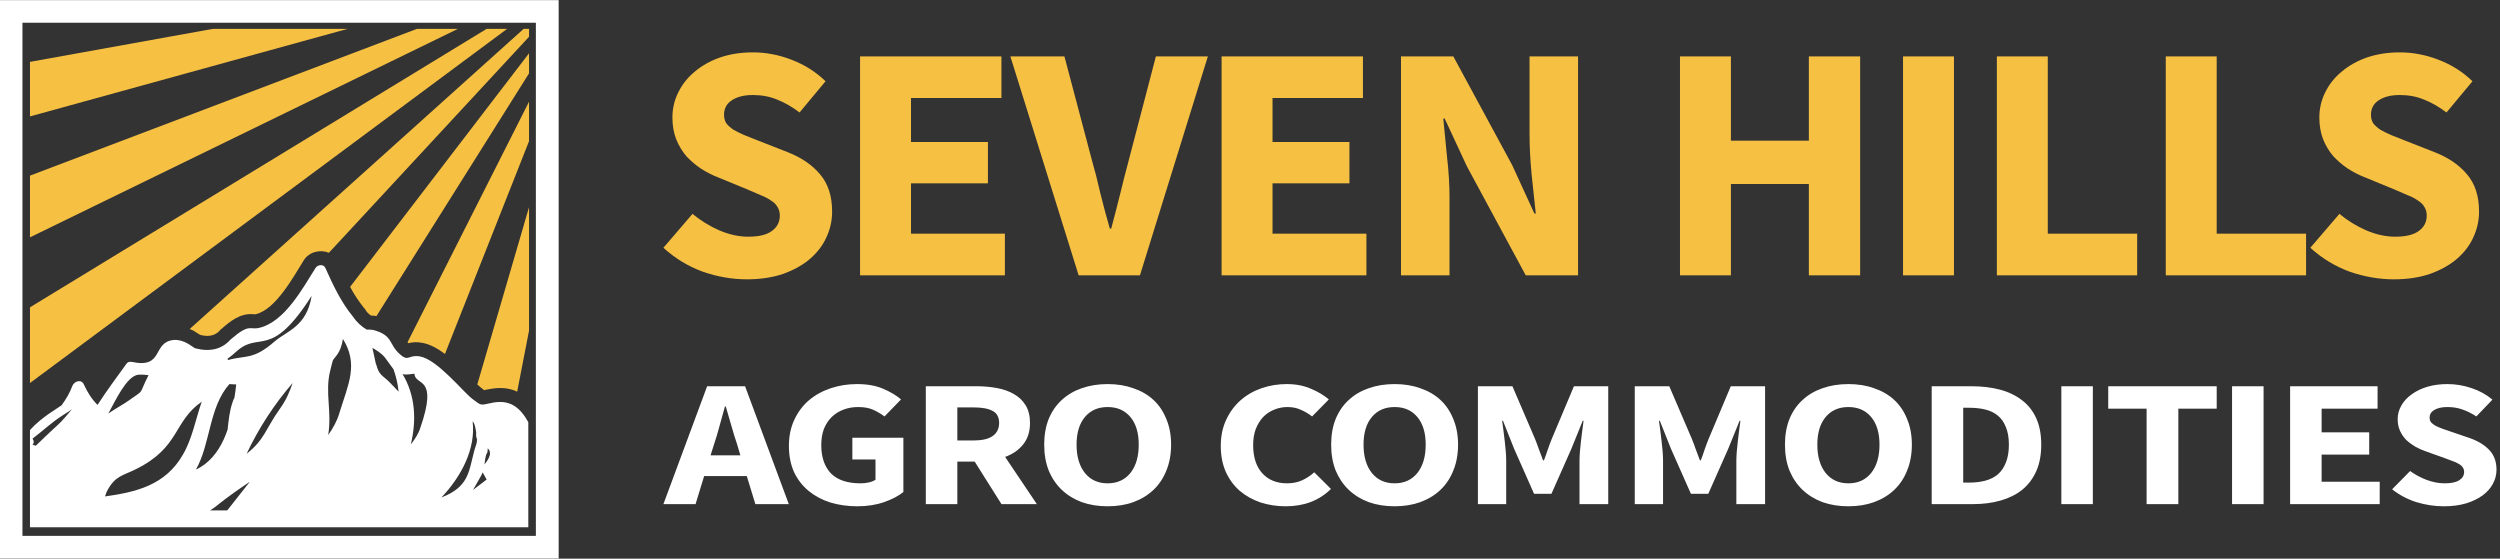 <svg width="179" height="40" viewBox="0 0 179 40" fill="none" xmlns="http://www.w3.org/2000/svg">
<rect x="0" y="0" width="179" height="40" fill="#333333" stroke="none"/>
<g clip-path="url(#clip0_225_2)">
<path fill-rule="evenodd" clip-rule="evenodd" d="M15.035 36.546C15.215 36.417 15.421 36.315 15.575 36.161C16.347 35.544 17.093 35.03 17.89 34.491C17.35 35.184 16.81 35.852 16.27 36.546H15.035ZM9.864 26.834C10.147 26.808 10.404 26.834 10.636 26.86C9.864 28.376 10.43 27.811 9.247 28.658C8.861 28.941 8.269 29.249 7.755 29.609C8.295 28.633 9.041 26.988 9.864 26.834ZM16.99 25.113C18.611 23.7 19.382 25.781 22.315 21.182C21.955 23.391 20.566 23.674 19.665 24.445C18.122 25.806 17.556 25.421 16.321 25.781C16.321 25.755 16.295 25.704 16.295 25.678C16.527 25.524 16.758 25.318 16.99 25.113ZM27.563 25.601L28.18 26.449C28.36 26.963 28.489 27.502 28.541 28.042L27.872 27.348C27.409 26.886 27.126 26.86 26.945 26.115L26.92 26.089L26.663 24.907C26.971 25.087 27.28 25.267 27.563 25.601ZM29.672 26.757C29.724 27.682 31.422 26.834 30.084 30.662C29.955 31.073 29.698 31.459 29.415 31.819C29.827 30.097 29.75 28.324 28.823 26.783C29.106 26.86 29.364 26.783 29.672 26.757ZM20.952 27.425C20.72 28.093 20.488 28.658 20 29.326C19.048 30.662 18.945 31.485 17.659 32.487C18.533 30.637 19.64 28.941 20.952 27.425ZM34.097 30.996C34.071 31.151 34.097 31.305 34.149 31.433C34.174 31.793 34.02 31.947 33.917 32.435C33.557 33.823 33.531 34.876 31.602 35.621C33.042 34.105 34.071 32.127 33.84 30.174C33.994 30.277 34.071 30.791 34.097 30.996ZM34.38 34.182C34.457 34.054 34.509 33.951 34.56 33.823L34.843 34.336L33.866 35.081C34.046 34.773 34.226 34.465 34.38 34.182ZM34.817 32.538C34.843 32.435 34.92 32.512 34.92 32.101C35.358 32.487 34.792 33.103 34.689 33.257C34.715 33.026 34.74 32.795 34.817 32.538ZM7.652 35.184C8.243 34.054 8.758 34.08 9.735 33.591C12.9 32.024 12.385 30.2 14.443 28.761C14.006 30.02 13.774 31.382 13.105 32.538C11.845 34.748 9.735 35.236 7.523 35.544C7.549 35.441 7.6 35.313 7.652 35.184ZM16.424 27.502C16.604 27.502 16.758 27.528 16.913 27.528C16.887 27.836 16.835 28.145 16.784 28.479C16.733 28.581 16.681 28.684 16.655 28.787C16.424 29.455 16.372 30.097 16.295 30.765C15.961 31.741 15.472 32.615 14.675 33.232C14.469 33.386 14.263 33.514 14.031 33.617C15.086 31.741 14.958 29.146 16.424 27.502ZM24.553 24.265C25.685 26.089 24.939 27.502 24.296 29.583C24.142 30.123 23.858 30.637 23.498 31.151C23.781 29.404 23.241 28.093 23.653 26.5C23.704 26.243 23.781 26.012 23.833 25.806C23.987 25.524 24.399 25.293 24.553 24.265ZM2.327 31.844C2.455 31.716 2.429 31.536 2.327 31.407C3.047 30.868 3.716 30.226 4.487 29.738C4.668 29.609 4.925 29.481 5.156 29.301C4.796 29.712 4.487 30.123 4.076 30.483C3.613 30.894 2.567 31.913 2.567 31.913L2.327 31.844ZM37.827 31.228V31.176V31.151V30.226C37.21 29.121 36.464 28.556 35.126 28.864C34.329 29.044 34.457 29.018 33.814 28.556C33.12 28.016 31.319 25.755 30.084 25.524C29.235 25.37 29.261 25.935 28.643 25.37C27.82 24.676 28.18 24.008 26.714 23.623C26.56 23.597 26.405 23.597 26.251 23.597C25.865 23.366 25.531 23.057 25.273 22.672C24.424 21.644 23.833 20.385 23.293 19.178C23.164 18.895 22.752 18.947 22.598 19.178C21.672 20.642 20.386 23.032 18.585 23.468C17.864 23.648 17.89 23.109 16.501 24.316C15.884 25.01 15.035 25.216 13.954 24.933C13.723 24.805 13.183 24.291 12.437 24.342C10.867 24.496 11.768 26.423 9.427 25.909C9.247 25.884 9.118 25.935 9.041 26.064C8.321 27.065 7.626 27.99 6.983 28.992C6.571 28.581 6.263 28.093 6.005 27.528C5.825 27.117 5.311 27.297 5.182 27.631C5.002 28.119 4.745 28.556 4.41 29.018C4.23 29.172 2.995 29.84 2.146 30.791V37.754H37.827V31.228Z" fill="white"/>
<path fill-rule="evenodd" clip-rule="evenodd" d="M1.607 1.63H38.368V38.37H1.607V1.63ZM-0.014 0.011H40.014V39.989H-0.014V0.011Z" fill="white"/>
<path fill-rule="evenodd" clip-rule="evenodd" d="M32.785 2.067H29.852L2.146 12.575V16.994L32.785 2.067ZM36.309 2.067H34.843L2.146 22.004V27.425L36.309 2.067ZM31.859 25.344L37.879 10.108V7.282L29.184 24.496C29.184 24.522 29.209 24.548 29.235 24.573C29.57 24.496 29.827 24.471 30.238 24.548C30.804 24.65 31.345 24.959 31.859 25.344V25.344ZM26.945 22.646L37.879 5.252V3.814L25.068 20.54C25.351 21.079 25.685 21.567 26.045 22.03L26.097 22.081L26.122 22.107C26.225 22.312 26.38 22.466 26.56 22.595C26.663 22.595 26.765 22.595 26.868 22.621H26.92L26.945 22.646ZM23.55 18.099L37.879 2.632V2.067H37.493L13.594 23.546C13.646 23.597 13.723 23.623 13.8 23.648C13.98 23.751 14.16 23.88 14.34 23.982C14.855 24.111 15.369 24.085 15.755 23.648L15.781 23.597L15.832 23.571C16.475 23.006 17.17 22.441 18.07 22.492C18.148 22.492 18.25 22.518 18.328 22.492C19.742 22.158 21.029 19.794 21.749 18.638C22.135 18.022 22.932 17.842 23.55 18.099V18.099ZM37.879 23.674L37.03 28.042C36.438 27.759 35.743 27.708 34.895 27.888C34.843 27.888 34.74 27.913 34.663 27.939C34.586 27.862 34.509 27.811 34.406 27.733C34.354 27.682 34.252 27.605 34.174 27.528L37.879 14.836V23.674ZM24.887 2.067L2.146 8.336V4.43L15.241 2.067H24.887Z" fill="#F6C042"/>
</g>
<path d="M53.478 20C52.42 20 51.361 19.816 50.303 19.447C49.261 19.062 48.327 18.494 47.5 17.74L49.584 15.312C50.163 15.793 50.799 16.186 51.494 16.49C52.205 16.795 52.899 16.947 53.577 16.947C54.338 16.947 54.9 16.811 55.264 16.538C55.645 16.266 55.835 15.897 55.835 15.433C55.835 15.192 55.777 14.984 55.661 14.808C55.562 14.631 55.405 14.479 55.19 14.351C54.991 14.207 54.743 14.079 54.446 13.966C54.164 13.838 53.85 13.702 53.503 13.558L51.395 12.692C50.981 12.532 50.576 12.324 50.179 12.067C49.799 11.811 49.451 11.514 49.137 11.178C48.84 10.825 48.6 10.425 48.418 9.976C48.236 9.511 48.145 8.99 48.145 8.413C48.145 7.772 48.285 7.171 48.567 6.611C48.848 6.034 49.245 5.537 49.757 5.12C50.27 4.688 50.874 4.351 51.568 4.111C52.279 3.87 53.056 3.75 53.9 3.75C54.843 3.75 55.769 3.926 56.678 4.279C57.604 4.631 58.414 5.144 59.109 5.817L57.249 8.053C56.719 7.652 56.19 7.348 55.661 7.139C55.132 6.915 54.545 6.803 53.9 6.803C53.272 6.803 52.767 6.931 52.387 7.188C52.023 7.428 51.841 7.772 51.841 8.221C51.841 8.462 51.899 8.67 52.015 8.846C52.147 9.006 52.321 9.159 52.536 9.303C52.767 9.431 53.032 9.559 53.329 9.688C53.627 9.8 53.95 9.928 54.297 10.072L56.38 10.889C57.373 11.274 58.15 11.803 58.712 12.476C59.291 13.149 59.58 14.039 59.58 15.144C59.58 15.801 59.44 16.426 59.159 17.019C58.894 17.596 58.497 18.109 57.968 18.558C57.455 18.99 56.819 19.343 56.058 19.615C55.297 19.872 54.437 20 53.478 20ZM61.581 19.712V4.038H71.702V7.019H65.228V10.168H70.735V13.125H65.228V16.731H71.95V19.712H61.581ZM77.23 19.712L72.343 4.038H76.213L78.148 11.346C78.396 12.211 78.611 13.053 78.793 13.87C78.991 14.671 79.215 15.505 79.463 16.37H79.562C79.793 15.505 80.008 14.671 80.207 13.87C80.405 13.053 80.62 12.211 80.852 11.346L82.762 4.038H86.483L81.621 19.712H77.23ZM87.466 19.712V4.038H97.587V7.019H91.113V10.168H96.62V13.125H91.113V16.731H97.835V19.712H87.466ZM100.312 19.712V4.038H104.058L108.275 11.827L109.862 15.289H109.962C109.879 14.455 109.78 13.526 109.664 12.5C109.565 11.474 109.515 10.497 109.515 9.567V4.038H112.988V19.712H109.242L105.025 11.899L103.438 8.486H103.339C103.421 9.351 103.512 10.28 103.611 11.274C103.727 12.268 103.785 13.229 103.785 14.159V19.712H100.312ZM120.287 19.712V4.038H123.933V10.072H129.514V4.038H133.186V19.712H129.514V13.173H123.933V19.712H120.287ZM136.257 19.712V4.038H139.904V19.712H136.257ZM142.975 19.712V4.038H146.621V16.731H153.021V19.712H142.975ZM155.069 19.712V4.038H158.715V16.731H165.115V19.712H155.069ZM171.398 20C170.339 20 169.281 19.816 168.223 19.447C167.181 19.062 166.246 18.494 165.42 17.74L167.503 15.312C168.082 15.793 168.719 16.186 169.413 16.49C170.124 16.795 170.819 16.947 171.497 16.947C172.258 16.947 172.82 16.811 173.184 16.538C173.564 16.266 173.754 15.897 173.754 15.433C173.754 15.192 173.696 14.984 173.581 14.808C173.481 14.631 173.324 14.479 173.109 14.351C172.911 14.207 172.663 14.079 172.365 13.966C172.084 13.838 171.77 13.702 171.423 13.558L169.314 12.692C168.901 12.532 168.496 12.324 168.099 12.067C167.718 11.811 167.371 11.514 167.057 11.178C166.759 10.825 166.519 10.425 166.337 9.976C166.156 9.511 166.065 8.99 166.065 8.413C166.065 7.772 166.205 7.171 166.486 6.611C166.767 6.034 167.164 5.537 167.677 5.12C168.19 4.688 168.793 4.351 169.488 4.111C170.199 3.87 170.976 3.75 171.819 3.75C172.762 3.75 173.688 3.926 174.598 4.279C175.524 4.631 176.334 5.144 177.029 5.817L175.168 8.053C174.639 7.652 174.11 7.348 173.581 7.139C173.052 6.915 172.464 6.803 171.819 6.803C171.191 6.803 170.687 6.931 170.306 7.188C169.943 7.428 169.761 7.772 169.761 8.221C169.761 8.462 169.818 8.67 169.934 8.846C170.067 9.006 170.24 9.159 170.455 9.303C170.687 9.431 170.951 9.559 171.249 9.688C171.547 9.8 171.869 9.928 172.216 10.072L174.3 10.889C175.292 11.274 176.07 11.803 176.632 12.476C177.211 13.149 177.5 14.039 177.5 15.144C177.5 15.801 177.359 16.426 177.078 17.019C176.814 17.596 176.417 18.109 175.888 18.558C175.375 18.99 174.738 19.343 173.978 19.615C173.217 19.872 172.357 20 171.398 20Z" fill="#F6C042"/>
<path d="M51.122 31.823L50.877 32.6H53.01L52.78 31.823C52.636 31.4 52.498 30.952 52.365 30.477C52.232 30.003 52.099 29.545 51.966 29.105H51.905C51.782 29.554 51.654 30.015 51.521 30.49C51.398 30.956 51.265 31.4 51.122 31.823ZM47.5 36.095L50.631 27.655H53.347L56.478 36.095H54.084L53.47 34.088H50.416L49.802 36.095H47.5ZM61.382 36.25C60.696 36.25 60.052 36.159 59.448 35.978C58.855 35.788 58.338 35.512 57.898 35.15C57.458 34.787 57.11 34.339 56.854 33.804C56.609 33.26 56.486 32.634 56.486 31.927C56.486 31.228 56.614 30.607 56.87 30.063C57.125 29.511 57.473 29.045 57.913 28.665C58.363 28.285 58.885 27.996 59.479 27.798C60.072 27.599 60.701 27.5 61.367 27.5C62.093 27.5 62.717 27.612 63.239 27.837C63.761 28.061 64.185 28.316 64.513 28.6L63.331 29.817C63.075 29.627 62.804 29.468 62.517 29.338C62.231 29.209 61.873 29.144 61.443 29.144C61.054 29.144 60.696 29.209 60.369 29.338C60.052 29.459 59.775 29.636 59.54 29.869C59.305 30.102 59.12 30.387 58.987 30.723C58.865 31.059 58.803 31.439 58.803 31.862C58.803 32.734 59.034 33.411 59.494 33.894C59.965 34.369 60.671 34.606 61.612 34.606C61.817 34.606 62.016 34.585 62.211 34.541C62.405 34.498 62.564 34.434 62.686 34.347V32.898H61.029V31.344H64.682V35.227C64.334 35.512 63.873 35.754 63.3 35.952C62.727 36.151 62.088 36.25 61.382 36.25ZM66.288 36.095V27.655H69.895C70.427 27.655 70.924 27.698 71.384 27.785C71.855 27.871 72.264 28.018 72.612 28.225C72.96 28.423 73.236 28.691 73.441 29.027C73.645 29.364 73.748 29.782 73.748 30.283C73.748 30.904 73.584 31.418 73.256 31.823C72.939 32.22 72.509 32.518 71.967 32.716L74.239 36.095H71.706L69.788 33.053H68.545V36.095H66.288ZM68.545 31.538H69.711C70.304 31.538 70.755 31.435 71.062 31.228C71.379 31.012 71.537 30.697 71.537 30.283C71.537 29.869 71.379 29.58 71.062 29.416C70.755 29.252 70.304 29.17 69.711 29.17H68.545V31.538ZM79.308 36.25C78.632 36.25 78.013 36.151 77.451 35.952C76.898 35.745 76.422 35.452 76.023 35.072C75.624 34.692 75.312 34.231 75.087 33.687C74.872 33.144 74.765 32.526 74.765 31.836C74.765 31.146 74.872 30.533 75.087 29.998C75.312 29.454 75.624 29.002 76.023 28.639C76.422 28.268 76.898 27.988 77.451 27.798C78.013 27.599 78.632 27.5 79.308 27.5C79.983 27.5 80.597 27.599 81.149 27.798C81.712 27.988 82.193 28.268 82.592 28.639C82.991 29.01 83.298 29.468 83.513 30.011C83.738 30.546 83.851 31.154 83.851 31.836C83.851 32.526 83.738 33.144 83.513 33.687C83.298 34.231 82.991 34.692 82.592 35.072C82.193 35.452 81.712 35.745 81.149 35.952C80.597 36.151 79.983 36.25 79.308 36.25ZM79.308 34.606C79.993 34.606 80.535 34.36 80.935 33.868C81.334 33.368 81.533 32.691 81.533 31.836C81.533 30.991 81.334 30.33 80.935 29.856C80.535 29.381 79.993 29.144 79.308 29.144C78.622 29.144 78.08 29.381 77.681 29.856C77.282 30.33 77.082 30.991 77.082 31.836C77.082 32.691 77.282 33.368 77.681 33.868C78.08 34.36 78.622 34.606 79.308 34.606ZM92.059 36.25C91.424 36.25 90.826 36.159 90.263 35.978C89.7 35.788 89.204 35.512 88.774 35.15C88.355 34.787 88.022 34.339 87.776 33.804C87.531 33.26 87.408 32.634 87.408 31.927C87.408 31.228 87.536 30.607 87.792 30.063C88.048 29.511 88.391 29.045 88.82 28.665C89.25 28.285 89.751 27.996 90.324 27.798C90.897 27.599 91.501 27.5 92.135 27.5C92.78 27.5 93.358 27.612 93.87 27.837C94.381 28.052 94.806 28.307 95.144 28.6L93.946 29.817C93.691 29.619 93.419 29.459 93.133 29.338C92.857 29.209 92.54 29.144 92.181 29.144C91.844 29.144 91.521 29.209 91.215 29.338C90.918 29.459 90.657 29.636 90.432 29.869C90.217 30.102 90.043 30.387 89.91 30.723C89.787 31.059 89.726 31.439 89.726 31.862C89.726 32.734 89.946 33.411 90.386 33.894C90.826 34.369 91.414 34.606 92.151 34.606C92.56 34.606 92.923 34.533 93.24 34.386C93.568 34.231 93.854 34.041 94.1 33.817L95.297 35.007C94.458 35.836 93.379 36.25 92.059 36.25ZM99.854 36.25C99.179 36.25 98.56 36.151 97.997 35.952C97.445 35.745 96.969 35.452 96.57 35.072C96.171 34.692 95.859 34.231 95.633 33.687C95.418 33.144 95.311 32.526 95.311 31.836C95.311 31.146 95.418 30.533 95.633 29.998C95.859 29.454 96.171 29.002 96.57 28.639C96.969 28.268 97.445 27.988 97.997 27.798C98.56 27.599 99.179 27.5 99.854 27.5C100.529 27.5 101.143 27.599 101.696 27.798C102.259 27.988 102.739 28.268 103.139 28.639C103.538 29.01 103.845 29.468 104.059 30.011C104.284 30.546 104.397 31.154 104.397 31.836C104.397 32.526 104.284 33.144 104.059 33.687C103.845 34.231 103.538 34.692 103.139 35.072C102.739 35.452 102.259 35.745 101.696 35.952C101.143 36.151 100.529 36.25 99.854 36.25ZM99.854 34.606C100.54 34.606 101.082 34.36 101.481 33.868C101.88 33.368 102.08 32.691 102.08 31.836C102.08 30.991 101.88 30.33 101.481 29.856C101.082 29.381 100.54 29.144 99.854 29.144C99.168 29.144 98.626 29.381 98.227 29.856C97.828 30.33 97.629 30.991 97.629 31.836C97.629 32.691 97.828 33.368 98.227 33.868C98.626 34.36 99.168 34.606 99.854 34.606ZM105.818 36.095V27.655H108.289L109.901 31.409C110.003 31.659 110.1 31.918 110.192 32.186C110.284 32.444 110.382 32.703 110.484 32.962H110.545C110.648 32.703 110.74 32.444 110.822 32.186C110.914 31.918 111.011 31.659 111.113 31.409L112.694 27.655H115.15V36.095H113.093V33.001C113.093 32.794 113.103 32.565 113.124 32.315C113.144 32.065 113.17 31.815 113.2 31.564C113.231 31.305 113.262 31.055 113.293 30.814C113.323 30.563 113.354 30.335 113.385 30.128H113.323L112.51 32.134L111.082 35.357H109.839L108.412 32.134L107.614 30.128H107.552C107.583 30.335 107.614 30.563 107.645 30.814C107.675 31.055 107.706 31.305 107.737 31.564C107.767 31.815 107.793 32.065 107.813 32.315C107.834 32.565 107.844 32.794 107.844 33.001V36.095H105.818ZM117.049 36.095V27.655H119.52L121.131 31.409C121.233 31.659 121.331 31.918 121.423 32.186C121.515 32.444 121.612 32.703 121.714 32.962H121.776C121.878 32.703 121.97 32.444 122.052 32.186C122.144 31.918 122.241 31.659 122.344 31.409L123.924 27.655H126.38V36.095H124.323V33.001C124.323 32.794 124.334 32.565 124.354 32.315C124.375 32.065 124.4 31.815 124.431 31.564C124.462 31.305 124.492 31.055 124.523 30.814C124.554 30.563 124.584 30.335 124.615 30.128H124.554L123.74 32.134L122.313 35.357H121.07L119.642 32.134L118.844 30.128H118.783C118.814 30.335 118.844 30.563 118.875 30.814C118.906 31.055 118.936 31.305 118.967 31.564C118.998 31.815 119.023 32.065 119.044 32.315C119.064 32.565 119.074 32.794 119.074 33.001V36.095H117.049ZM132.346 36.25C131.671 36.25 131.052 36.151 130.489 35.952C129.936 35.745 129.461 35.452 129.062 35.072C128.663 34.692 128.351 34.231 128.125 33.687C127.911 33.144 127.803 32.526 127.803 31.836C127.803 31.146 127.911 30.533 128.125 29.998C128.351 29.454 128.663 29.002 129.062 28.639C129.461 28.268 129.936 27.988 130.489 27.798C131.052 27.599 131.671 27.5 132.346 27.5C133.021 27.5 133.635 27.599 134.188 27.798C134.751 27.988 135.231 28.268 135.631 28.639C136.03 29.01 136.337 29.468 136.551 30.011C136.776 30.546 136.889 31.154 136.889 31.836C136.889 32.526 136.776 33.144 136.551 33.687C136.337 34.231 136.03 34.692 135.631 35.072C135.231 35.452 134.751 35.745 134.188 35.952C133.635 36.151 133.021 36.25 132.346 36.25ZM132.346 34.606C133.032 34.606 133.574 34.36 133.973 33.868C134.372 33.368 134.572 32.691 134.572 31.836C134.572 30.991 134.372 30.33 133.973 29.856C133.574 29.381 133.032 29.144 132.346 29.144C131.661 29.144 131.118 29.381 130.719 29.856C130.32 30.33 130.121 30.991 130.121 31.836C130.121 32.691 130.32 33.368 130.719 33.868C131.118 34.36 131.661 34.606 132.346 34.606ZM138.31 36.095V27.655H141.134C141.901 27.655 142.593 27.737 143.207 27.901C143.82 28.065 144.347 28.32 144.787 28.665C145.227 29.002 145.564 29.433 145.8 29.959C146.036 30.486 146.153 31.111 146.153 31.836C146.153 32.561 146.036 33.191 145.8 33.726C145.564 34.261 145.232 34.705 144.802 35.059C144.372 35.404 143.856 35.663 143.252 35.836C142.659 36.008 141.994 36.095 141.257 36.095H138.31ZM140.566 34.554H140.996C141.426 34.554 141.814 34.507 142.163 34.412C142.51 34.317 142.807 34.166 143.053 33.959C143.298 33.743 143.487 33.463 143.62 33.118C143.764 32.772 143.836 32.345 143.836 31.836C143.836 31.336 143.764 30.917 143.62 30.581C143.487 30.235 143.298 29.964 143.053 29.765C142.807 29.558 142.51 29.411 142.163 29.325C141.814 29.239 141.426 29.196 140.996 29.196H140.566V34.554ZM147.592 36.095V27.655H149.848V36.095H147.592ZM153.697 36.095V29.26H150.95V27.655H158.716V29.26H155.969V36.095H153.697ZM159.815 36.095V27.655H162.072V36.095H159.815ZM163.972 36.095V27.655H170.234V29.26H166.228V30.956H169.635V32.548H166.228V34.49H170.387V36.095H163.972ZM174.974 36.25C174.318 36.25 173.664 36.151 173.009 35.952C172.365 35.745 171.787 35.439 171.275 35.033L172.564 33.726C172.922 33.985 173.316 34.196 173.746 34.36C174.186 34.524 174.616 34.606 175.035 34.606C175.506 34.606 175.853 34.533 176.079 34.386C176.314 34.239 176.431 34.041 176.431 33.791C176.431 33.661 176.397 33.549 176.325 33.454C176.263 33.359 176.166 33.277 176.033 33.208C175.91 33.13 175.756 33.062 175.573 33.001C175.398 32.932 175.203 32.859 174.989 32.781L173.685 32.315C173.429 32.229 173.178 32.117 172.933 31.979C172.697 31.84 172.482 31.681 172.287 31.5C172.103 31.31 171.955 31.094 171.843 30.852C171.73 30.602 171.673 30.322 171.673 30.011C171.673 29.666 171.761 29.342 171.935 29.04C172.109 28.73 172.355 28.462 172.672 28.238C172.988 28.005 173.362 27.824 173.792 27.694C174.231 27.565 174.713 27.5 175.235 27.5C175.817 27.5 176.391 27.595 176.954 27.785C177.526 27.975 178.028 28.251 178.458 28.613L177.306 29.817C176.979 29.601 176.652 29.437 176.325 29.325C175.997 29.204 175.633 29.144 175.235 29.144C174.845 29.144 174.534 29.213 174.299 29.351C174.074 29.48 173.96 29.666 173.96 29.907C173.96 30.037 173.996 30.149 174.068 30.244C174.15 30.33 174.258 30.412 174.39 30.49C174.534 30.559 174.697 30.628 174.881 30.697C175.067 30.758 175.266 30.827 175.48 30.904L176.77 31.344C177.384 31.551 177.864 31.836 178.212 32.199C178.57 32.561 178.75 33.04 178.75 33.635C178.75 33.989 178.663 34.326 178.489 34.645C178.324 34.956 178.079 35.232 177.752 35.473C177.435 35.706 177.041 35.896 176.57 36.043C176.099 36.181 175.567 36.25 174.974 36.25Z" fill="white"/>
<defs>
<clipPath id="clip0_225_2">
<rect width="40" height="40" fill="white"/>
</clipPath>
</defs>
</svg>
